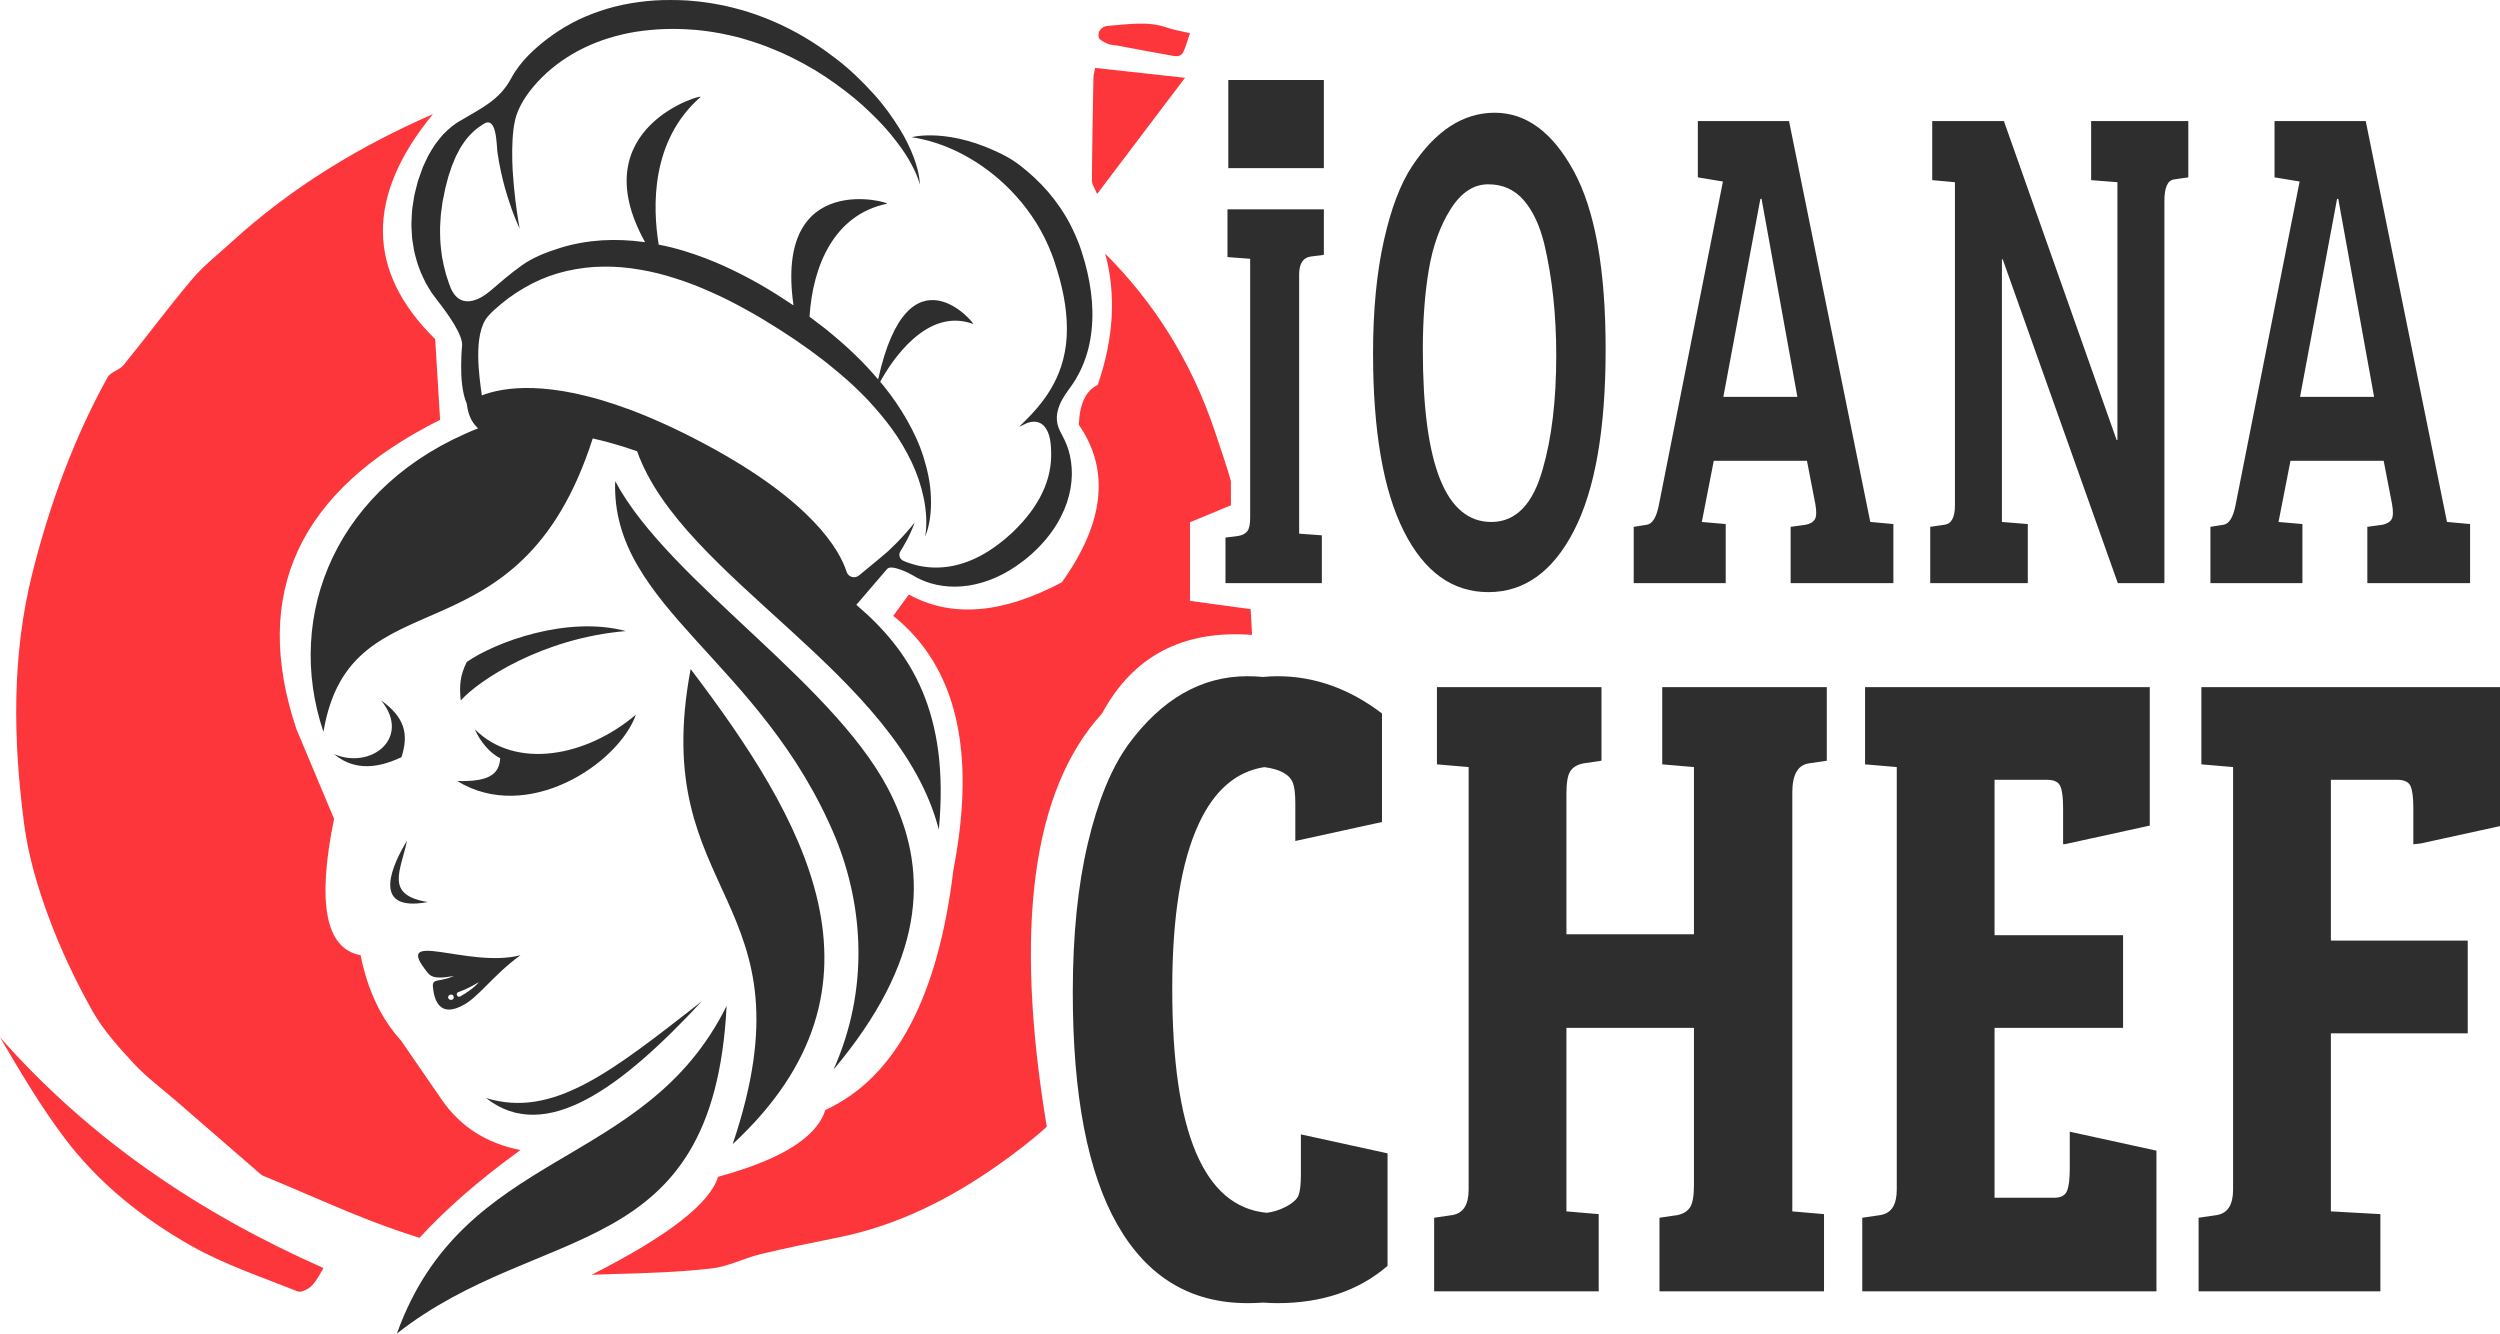 <?xml version="1.0" encoding="UTF-8" standalone="no"?>
<!-- Generator: Gravit.io -->
<svg xmlns="http://www.w3.org/2000/svg" xmlns:xlink="http://www.w3.org/1999/xlink" style="isolation:isolate" viewBox="0 0 150 80.013" width="150pt" height="80.013pt"><defs><clipPath id="_clipPath_cYjXkU8D6VLj4GkqehNrqYKb6QGOaasq"><rect width="150" height="80.013"/></clipPath></defs><g clip-path="url(#_clipPath_cYjXkU8D6VLj4GkqehNrqYKb6QGOaasq)"><rect width="150" height="80.013" style="fill:rgb(0,0,0)" fill-opacity="0"/><g><path d=" M 36.911 28.869 C 40.163 34.977 50.526 41.237 53.595 47.953 C 55.722 52.511 55.449 57.707 50.009 64.18 C 52.167 59.349 51.802 54.365 50.131 50.263 C 45.724 39.657 36.638 36.435 36.911 28.869 L 36.911 28.869 L 36.911 28.869 L 36.911 28.869 Z  M 41.439 40.143 C 48.155 49.016 54.263 59.106 43.961 68.648 C 49.006 53.696 38.826 54 41.439 40.143 L 41.439 40.143 L 41.439 40.143 L 41.439 40.143 Z  M 43.597 60.351 C 42.807 75.941 32.474 73.206 23.814 80.013 C 27.825 68.83 38.704 70.258 43.597 60.351 L 43.597 60.351 L 43.597 60.351 L 43.597 60.351 Z  M 29.162 65.882 C 33.204 67.128 36.729 64.272 42.108 60.078 C 37.367 65.183 32.748 68.708 29.162 65.882 L 29.162 65.882 L 29.162 65.882 L 29.162 65.882 Z  M 28.737 58.923 C 28.433 59.288 28.007 59.561 27.582 59.804 C 27.4 59.835 27.339 59.592 27.491 59.531 C 27.916 59.379 28.342 59.166 28.737 58.923 L 28.737 58.923 L 28.737 58.923 L 28.737 58.923 Z  M 27.035 59.683 C 27.126 59.652 27.217 59.713 27.217 59.804 C 27.248 59.895 27.187 59.987 27.096 59.987 C 27.005 60.017 26.913 59.956 26.883 59.865 C 26.883 59.774 26.943 59.683 27.035 59.683 L 27.035 59.683 L 27.035 59.683 L 27.035 59.683 Z  M 24.421 50.445 C 23.632 51.721 22.112 54.791 25.667 54.122 C 23.085 53.696 24.027 52.299 24.421 50.445 L 24.421 50.445 L 24.421 50.445 L 24.421 50.445 Z  M 27.643 42.027 C 28.737 40.812 32.535 38.289 37.55 37.864 C 34.024 36.922 29.71 38.532 28.007 39.717 C 27.612 40.507 27.552 41.085 27.643 42.027 L 27.643 42.027 L 27.643 42.027 L 27.643 42.027 Z  M 30.013 45.491 C 29.375 45.187 28.767 44.428 28.494 43.759 C 30.925 46.19 35.149 45.431 38.157 42.878 C 37.093 45.856 31.624 49.442 27.431 46.859 C 29.375 46.92 29.952 46.434 30.013 45.491 L 30.013 45.491 L 30.013 45.491 L 30.013 45.491 Z  M 22.872 42.027 C 24.27 43.03 24.543 44.032 24.088 45.431 C 22.355 46.251 21.079 46.099 20.045 45.248 C 22.264 46.19 24.695 44.276 22.872 42.027 L 22.872 42.027 L 22.872 42.027 L 22.872 42.027 Z  M 28.688 25.701 L 28.688 25.701 C 20.187 29.057 17.031 36.88 19.407 43.911 C 21.029 34.24 31.12 40.184 35.564 26.307 C 36.229 26.458 36.902 26.642 37.578 26.858 C 37.797 26.928 38.014 27.001 38.227 27.077 C 40.947 34.716 53.915 40.42 56.33 49.776 C 56.989 42.809 54.693 39.105 51.38 36.29 C 52.087 35.469 52.78 34.665 53.232 34.133 C 53.476 33.847 54.576 34.402 54.727 34.496 C 55.035 34.69 55.414 34.87 55.853 35 C 56.293 35.128 56.795 35.207 57.327 35.199 C 57.859 35.194 58.422 35.108 58.976 34.938 C 59.531 34.771 60.077 34.521 60.589 34.211 C 60.848 34.054 61.087 33.892 61.338 33.699 L 61.523 33.558 L 61.682 33.427 L 61.855 33.279 L 62.023 33.127 C 62.469 32.718 62.87 32.254 63.212 31.754 C 63.552 31.253 63.827 30.711 64.015 30.154 C 64.205 29.598 64.3 29.026 64.311 28.487 C 64.318 27.945 64.242 27.438 64.109 26.996 C 63.974 26.554 63.77 26.19 63.604 25.868 C 63.028 24.753 63.884 23.712 64.24 23.213 C 64.6 22.718 64.918 22.119 65.144 21.443 C 65.377 20.77 65.503 20.023 65.536 19.255 C 65.572 18.486 65.504 17.696 65.363 16.917 C 65.323 16.724 65.282 16.529 65.242 16.334 L 65.093 15.743 C 65.04 15.55 64.984 15.379 64.929 15.196 L 64.887 15.06 L 64.832 14.9 L 64.73 14.61 C 64.434 13.847 64.062 13.111 63.604 12.45 C 63.153 11.784 62.632 11.186 62.074 10.669 C 61.519 10.15 60.943 9.684 60.331 9.362 C 56.988 7.605 54.699 8.23 54.699 8.23 C 54.699 8.23 54.794 8.246 54.971 8.278 C 55.149 8.306 55.4 8.368 55.718 8.445 C 56.348 8.62 57.218 8.932 58.153 9.477 C 58.62 9.747 59.105 10.071 59.58 10.457 C 60.056 10.838 60.527 11.276 60.966 11.767 C 61.41 12.254 61.816 12.799 62.18 13.379 C 62.54 13.961 62.851 14.583 63.099 15.23 L 63.189 15.473 L 63.229 15.58 L 63.272 15.715 C 63.327 15.892 63.392 16.079 63.44 16.248 L 63.584 16.745 C 63.626 16.916 63.669 17.086 63.711 17.255 C 63.87 17.934 63.967 18.606 64.002 19.255 C 64.031 19.903 64.005 20.53 63.891 21.109 C 63.783 21.69 63.608 22.228 63.384 22.705 C 62.941 23.663 62.336 24.378 61.891 24.857 C 61.663 25.093 61.481 25.283 61.351 25.406 C 61.223 25.532 61.154 25.599 61.154 25.599 C 61.154 25.599 61.249 25.574 61.407 25.486 C 61.927 25.199 62.646 25.138 62.948 26.136 C 63.041 26.443 63.061 26.802 63.07 27.175 C 63.079 27.549 63.043 27.946 62.958 28.349 C 62.915 28.551 62.86 28.755 62.788 28.958 C 62.721 29.163 62.636 29.367 62.537 29.569 C 62.444 29.773 62.332 29.974 62.209 30.172 C 62.091 30.372 61.955 30.568 61.81 30.76 C 61.524 31.148 61.188 31.513 60.832 31.863 L 60.696 31.991 L 60.679 32.007 L 60.674 32.011 C 60.674 32.012 60.674 32.011 60.676 32.01 L 60.673 32.013 L 60.634 32.047 L 60.556 32.115 L 60.402 32.252 L 60.264 32.369 C 60.087 32.522 59.878 32.676 59.683 32.816 C 59.286 33.103 58.873 33.341 58.456 33.531 C 58.041 33.725 57.619 33.858 57.207 33.946 C 56.795 34.032 56.393 34.061 56.016 34.053 C 55.64 34.04 55.291 33.988 54.982 33.913 C 54.677 33.834 54.407 33.742 54.193 33.643 C 54.191 33.642 54.19 33.641 54.188 33.64 C 53.975 33.542 53.897 33.277 54.023 33.078 C 54.078 32.99 54.133 32.902 54.186 32.812 L 54.382 32.457 C 54.445 32.337 54.516 32.224 54.568 32.098 C 54.68 31.853 54.795 31.607 54.871 31.35 C 54.794 31.46 54.704 31.561 54.626 31.665 L 54.366 31.964 C 54.193 32.163 54.007 32.351 53.831 32.542 L 53.268 33.088 C 53.146 33.207 52.187 33.996 51.538 34.527 C 51.283 34.736 50.899 34.624 50.798 34.311 C 50.383 33.018 48.744 30.083 42.277 26.633 C 40.59 25.734 39.08 25.058 37.73 24.555 C 37.73 24.549 37.73 24.543 37.729 24.537 L 37.729 24.537 L 37.677 24.537 C 32.898 22.774 30.184 23.23 28.911 23.724 C 28.761 22.644 28.367 20.068 29.26 19.001 C 29.501 18.712 29.791 18.469 30.079 18.229 C 30.654 17.747 31.285 17.346 31.939 17.007 C 32.597 16.673 33.292 16.421 34.005 16.258 C 34.718 16.099 35.445 16.001 36.179 15.999 C 36.912 15.986 37.649 16.048 38.379 16.176 C 39.11 16.297 39.836 16.478 40.549 16.711 C 41.264 16.937 41.969 17.212 42.66 17.523 C 43.353 17.828 44.037 18.173 44.702 18.542 C 44.867 18.636 45.029 18.719 45.2 18.82 L 45.703 19.112 L 46.687 19.72 L 47.654 20.35 L 48.598 21.012 C 48.903 21.243 49.216 21.467 49.517 21.704 C 49.812 21.947 50.117 22.18 50.404 22.432 C 50.996 22.919 51.541 23.452 52.073 23.999 C 52.588 24.558 53.083 25.137 53.53 25.753 C 53.977 26.368 54.361 27.026 54.692 27.712 C 55.017 28.4 55.267 29.127 55.423 29.88 C 55.574 30.634 55.639 31.42 55.51 32.201 C 55.805 31.461 55.887 30.637 55.853 29.829 C 55.83 29.016 55.655 28.21 55.412 27.43 C 55.169 26.646 54.816 25.901 54.411 25.19 C 54.006 24.479 53.543 23.801 53.029 23.167 C 52.957 23.08 52.884 22.994 52.81 22.908 C 53.464 21.708 55.591 18.404 58.383 19.437 L 58.383 19.437 C 58.59 19.514 54.502 14.508 52.688 22.764 C 52.273 22.278 51.841 21.805 51.382 21.364 C 50.804 20.79 50.183 20.269 49.558 19.753 L 48.594 19.018 L 48.572 19.003 C 48.761 15.946 50.047 12.881 53.217 12.224 L 53.217 12.224 L 53.217 12.224 C 53.502 12.165 46.433 10.084 47.611 18.324 L 47.605 18.319 L 46.592 17.661 L 46.079 17.346 C 45.912 17.244 45.728 17.138 45.551 17.037 C 44.84 16.635 44.118 16.264 43.371 15.927 C 42.622 15.597 41.852 15.304 41.063 15.06 C 40.558 14.907 40.044 14.777 39.522 14.678 C 39.151 12.409 39.041 8.433 42.036 5.817 L 42.036 5.817 L 42.036 5.817 C 42.287 5.597 34.86 7.616 38.706 14.532 C 38.681 14.528 38.656 14.524 38.63 14.521 C 37.803 14.408 36.958 14.369 36.116 14.42 C 35.274 14.475 34.433 14.619 33.624 14.87 C 32.816 15.123 32.009 15.427 31.324 15.913 C 30.591 16.434 30.013 16.947 29.381 17.483 C 28.813 17.963 27.511 18.726 26.952 17.045 C 26.893 16.865 26.831 16.679 26.768 16.487 C 26.724 16.291 26.66 16.097 26.618 15.894 C 26.588 15.686 26.524 15.485 26.504 15.271 C 26.443 14.847 26.406 14.408 26.405 13.96 C 26.405 13.736 26.402 13.512 26.424 13.284 C 26.44 13.058 26.447 12.825 26.488 12.613 L 26.529 12.287 C 26.536 12.231 26.539 12.18 26.55 12.121 L 26.589 11.936 C 26.617 11.814 26.641 11.691 26.664 11.567 L 26.7 11.383 L 26.717 11.296 L 26.72 11.283 L 26.732 11.242 C 26.795 11.023 26.851 10.803 26.904 10.584 C 26.973 10.375 27.048 10.172 27.111 9.965 C 27.184 9.766 27.277 9.583 27.349 9.39 C 27.437 9.21 27.535 9.042 27.622 8.869 C 27.825 8.554 28.031 8.253 28.271 8.026 C 28.498 7.778 28.755 7.608 28.994 7.454 C 29.808 6.885 29.79 8.689 29.843 9.113 C 29.901 9.535 29.976 9.93 30.057 10.296 C 30.213 11.03 30.399 11.654 30.57 12.16 C 30.736 12.668 30.894 13.057 31.003 13.32 C 31.113 13.584 31.179 13.721 31.179 13.721 C 31.179 13.721 31.154 13.571 31.106 13.291 C 31.058 13.012 31 12.599 30.93 12.078 C 30.867 11.556 30.802 10.922 30.758 10.2 C 30.723 9.449 30.706 8.593 30.814 7.711 C 30.824 7.646 30.835 7.581 30.845 7.516 C 30.867 7.403 30.889 7.289 30.911 7.175 C 30.951 7 31.018 6.811 31.098 6.617 C 31.269 6.229 31.504 5.835 31.793 5.461 C 32.372 4.713 33.121 4.02 33.995 3.458 C 34.868 2.892 35.865 2.457 36.926 2.171 C 37.457 2.027 38.003 1.916 38.561 1.849 C 39.113 1.782 39.692 1.737 40.242 1.737 C 40.506 1.728 40.823 1.745 41.12 1.753 L 41.531 1.78 C 41.672 1.792 41.814 1.795 41.954 1.815 C 42.517 1.874 43.076 1.963 43.625 2.084 C 43.901 2.136 44.17 2.215 44.442 2.28 C 44.708 2.363 44.979 2.43 45.239 2.525 C 45.767 2.692 46.277 2.896 46.774 3.111 C 47.765 3.544 48.691 4.054 49.526 4.606 C 50.356 5.166 51.118 5.741 51.771 6.333 C 52.423 6.925 52.991 7.506 53.447 8.062 C 53.902 8.619 54.272 9.13 54.531 9.58 C 54.789 10.029 54.97 10.403 55.059 10.667 C 55.113 10.797 55.137 10.905 55.162 10.974 C 55.183 11.044 55.195 11.08 55.195 11.08 C 55.195 11.08 55.192 11.042 55.186 10.969 C 55.176 10.896 55.179 10.787 55.15 10.646 C 55.108 10.36 55.014 9.947 54.825 9.441 C 54.632 8.938 54.359 8.336 53.959 7.696 C 53.56 7.058 53.072 6.353 52.446 5.665 C 51.823 4.975 51.105 4.256 50.259 3.596 C 49.412 2.94 48.467 2.302 47.417 1.761 C 46.365 1.229 45.221 0.769 44.006 0.469 C 43.703 0.391 43.397 0.32 43.086 0.267 C 42.777 0.202 42.462 0.163 42.148 0.118 C 41.991 0.093 41.832 0.084 41.674 0.068 C 41.509 0.054 41.372 0.036 41.184 0.026 C 40.88 0.015 40.594 -0.004 40.255 0.001 C 39.599 -0.004 38.972 0.035 38.334 0.123 C 37.7 0.207 37.07 0.333 36.459 0.516 C 35.848 0.697 35.254 0.923 34.687 1.193 C 34.123 1.468 33.588 1.787 33.092 2.144 C 32.102 2.862 31.207 3.694 30.675 4.691 C 29.969 6.016 28.87 6.493 27.68 7.209 C 27.292 7.411 26.933 7.716 26.584 8.069 C 26.424 8.253 26.267 8.451 26.112 8.657 C 25.976 8.869 25.833 9.09 25.707 9.32 C 25.592 9.551 25.476 9.791 25.369 10.036 C 25.277 10.283 25.186 10.534 25.101 10.79 L 25.085 10.838 L 25.077 10.862 L 25.073 10.874 L 25.061 10.919 L 25.038 11.01 L 24.991 11.192 C 24.959 11.313 24.928 11.434 24.9 11.557 L 24.857 11.741 C 24.844 11.806 24.834 11.88 24.823 11.95 L 24.758 12.374 C 24.71 12.66 24.708 12.934 24.694 13.21 C 24.67 13.485 24.696 13.762 24.712 14.035 C 24.717 14.308 24.769 14.577 24.813 14.842 C 24.847 15.108 24.927 15.364 24.993 15.615 C 25.06 15.867 25.159 16.105 25.246 16.338 C 25.343 16.568 25.452 16.787 25.556 16.998 C 25.679 17.202 25.79 17.402 25.913 17.585 C 26.046 17.762 26.169 17.933 26.295 18.094 C 26.899 18.874 27.794 20.121 27.725 20.755 C 27.682 21.143 27.675 21.534 27.67 21.923 C 27.67 22.313 27.678 22.704 27.728 23.092 C 27.779 23.478 27.851 23.867 28.006 24.221 C 28.089 24.895 28.294 25.342 28.688 25.701 L 28.688 25.701 Z  M 25.698 58.407 C 23.388 55.611 28.099 58.133 31.229 57.312 C 29.587 58.498 28.646 59.926 27.704 60.351 C 26.822 60.807 26.184 60.595 26.002 59.44 C 25.941 59.045 25.941 58.893 26.245 58.832 C 26.579 58.771 26.792 58.741 27.248 58.559 C 26.761 58.619 26.032 58.801 25.698 58.407 L 25.698 58.407 L 25.698 58.407 L 25.698 58.407 Z " fill-rule="evenodd" fill="rgb(46,46,46)"/><path d=" M 124.186 67.902 L 124.186 70.121 L 124.186 70.121 Q 124.186 71.048 124.02 71.457 L 124.02 71.457 L 124.02 71.457 Q 123.853 71.865 123.252 71.865 Q 123.252 71.865 123.252 71.865 L 123.252 71.865 L 119.673 71.865 L 119.673 61.671 L 125.588 61.671 L 127.384 61.671 L 127.384 56.11 L 125.588 56.11 L 119.673 56.11 L 119.673 46.788 L 122.818 46.788 L 122.818 46.788 Q 123.452 46.788 123.619 47.169 L 123.619 47.169 L 123.619 47.169 Q 123.786 47.551 123.786 48.478 L 123.786 48.478 L 123.786 50.658 L 123.938 50.641 L 123.938 50.641 L 123.938 50.641 L 123.938 50.641 L 128.986 49.536 L 128.986 41.227 L 127.191 41.227 L 113.698 41.227 L 111.903 41.227 L 111.903 45.861 L 113.806 46.024 L 113.806 71.375 L 113.806 71.375 Q 113.806 72.738 112.838 72.901 L 112.838 72.901 L 111.736 73.065 L 111.736 77.481 L 113.531 77.481 L 127.591 77.481 L 129.387 77.481 L 129.387 69.04 L 124.186 67.902 Z  M 78.053 68.063 L 78.053 70.502 L 78.053 70.502 Q 78.053 71.32 77.919 71.702 L 77.919 71.702 L 77.919 71.702 Q 77.786 72.084 77.085 72.438 L 77.085 72.438 L 77.085 72.438 Q 76.566 72.7 76.001 72.768 Q 70.335 72.225 70.335 59.326 L 70.335 59.326 L 70.335 59.326 Q 70.335 52.839 71.937 49.404 L 71.937 49.404 L 71.937 49.404 Q 73.331 46.417 75.86 46.028 L 75.86 46.028 L 75.86 46.028 L 75.86 46.028 Q 77.305 46.216 77.586 47.006 L 77.586 47.006 L 77.586 47.006 L 77.586 47.006 Q 77.719 47.387 77.719 48.205 L 77.719 48.205 L 77.719 50.459 L 77.719 50.459 L 82.919 49.321 L 82.919 42.808 L 82.919 42.808 Q 79.982 40.573 76.644 40.573 L 76.644 40.573 L 76.644 40.573 Q 76.21 40.573 75.788 40.618 Q 75.322 40.573 74.849 40.573 L 74.849 40.573 L 74.849 40.573 Q 70.709 40.573 67.705 44.661 L 67.705 44.661 L 67.705 44.661 Q 66.17 46.788 65.269 50.604 L 65.269 50.604 L 65.269 50.604 Q 64.367 54.42 64.367 59.545 L 64.367 59.545 L 64.367 59.545 Q 64.367 68.812 67.055 73.501 L 67.055 73.501 L 67.055 73.501 Q 69.741 78.189 74.849 78.189 L 74.849 78.189 L 74.849 78.189 Q 75.336 78.189 75.803 78.156 Q 76.215 78.189 76.644 78.189 L 76.644 78.189 L 76.644 78.189 Q 80.649 78.189 83.253 75.954 L 83.253 75.954 L 83.253 69.201 L 78.053 68.063 L 78.053 68.063 Z  M 145.236 50.609 L 144.8 50.658 L 144.8 48.478 L 144.8 48.478 Q 144.8 47.551 144.633 47.169 L 144.633 47.169 L 144.633 47.169 Q 144.466 46.788 143.832 46.788 L 143.832 46.788 L 143.832 46.788 L 139.853 46.788 L 139.853 56.437 L 146.269 56.437 L 148.064 56.437 L 148.064 61.998 L 146.269 61.998 L 139.853 61.998 L 139.853 72.683 L 142.823 72.847 L 142.823 77.481 L 142.823 77.481 L 141.028 77.481 L 141.028 77.481 L 133.711 77.481 L 131.916 77.481 L 131.916 73.065 L 133.017 72.901 L 133.017 72.901 Q 133.985 72.738 133.985 71.375 L 133.985 71.375 L 133.985 46.024 L 132.082 45.861 L 132.082 41.227 L 133.878 41.227 L 148.205 41.227 L 150 41.227 L 150 49.567 L 145.236 50.609 L 145.236 50.609 L 145.236 50.609 L 145.236 50.609 L 145.236 50.609 Z  M 101.637 61.671 L 101.637 71.102 L 101.637 71.102 L 101.637 71.102 Q 101.637 72.084 101.403 72.438 L 101.403 72.438 L 101.403 72.438 Q 101.17 72.792 100.669 72.901 L 100.669 72.901 L 99.568 73.065 L 99.568 77.481 L 101.363 77.481 L 107.645 77.481 L 107.645 77.481 L 109.441 77.481 L 109.441 72.847 L 107.538 72.683 L 107.538 47.551 L 107.538 47.551 Q 107.538 45.97 108.506 45.806 L 108.506 45.806 L 109.608 45.643 L 109.608 41.227 L 107.812 41.227 L 101.53 41.227 L 99.734 41.227 L 99.734 45.861 L 101.637 46.024 L 101.637 56.056 L 93.986 56.056 L 93.986 47.605 L 93.986 47.605 Q 93.986 46.624 94.22 46.27 L 94.22 46.27 L 94.22 46.27 Q 94.453 45.915 94.988 45.806 L 94.988 45.806 L 96.089 45.643 L 96.089 41.227 L 94.294 41.227 L 88.011 41.227 L 86.216 41.227 L 86.216 45.861 L 88.118 46.024 L 88.118 71.375 L 88.118 71.375 Q 88.118 72.738 87.151 72.901 L 87.151 72.901 L 86.049 73.065 L 86.049 77.481 L 87.844 77.481 L 94.127 77.481 L 95.922 77.481 L 95.922 72.847 L 93.986 72.683 L 93.986 61.671 L 101.637 61.671 L 101.637 61.671 L 101.637 61.671 L 101.637 61.671 L 101.637 61.671 L 101.637 61.671 Z " fill-rule="evenodd" fill="rgb(46,46,46)"/><path d=" M 75.123 38.095 C 75.102 37.58 75.073 37.064 75.037 36.549 L 75.037 36.549 L 71.399 36.051 L 71.399 31.335 L 73.854 30.317 L 73.854 28.86 C 73.572 27.87 73.23 26.895 72.906 25.923 C 71.461 21.601 69.193 18.095 66.313 15.22 Q 67.307 18.902 65.866 23.092 Q 64.797 23.601 64.73 25.486 Q 67.547 29.565 63.711 34.938 Q 58.352 37.784 54.531 35.67 L 53.595 36.952 Q 59.273 41.493 57.207 52.176 Q 55.813 63.714 49.517 66.599 Q 48.765 69.056 43.086 70.607 Q 42.345 73.018 35.495 76.488 L 35.495 76.488 C 36.002 76.475 36.509 76.45 37.011 76.437 C 38.913 76.387 40.818 76.322 42.71 76.105 C 43.701 75.99 44.655 75.484 45.642 75.247 C 47.202 74.869 48.773 74.555 50.342 74.237 C 53.794 73.537 56.965 71.97 59.931 69.87 C 60.915 69.173 61.896 68.431 62.806 67.603 Q 59.836 49.699 66.123 42.808 Q 68.923 37.626 75.123 38.095 L 75.123 38.095 L 75.123 38.095 L 75.123 38.095 Z  M 25.169 74.27 C 24.799 74.152 24.429 74.031 24.06 73.906 C 21.309 72.976 18.639 71.72 15.933 70.607 C 15.835 70.565 15.728 70.531 15.648 70.461 C 13.948 68.992 12.254 67.52 10.558 66.047 C 9.707 65.31 8.798 64.643 8.025 63.809 C 7.117 62.829 6.186 61.806 5.519 60.611 C 4.52 58.824 3.624 56.931 2.901 54.973 C 2.254 53.22 1.701 51.354 1.453 49.477 C 0.784 44.41 0.694 39.33 1.956 34.332 C 2.999 30.204 4.444 26.281 6.445 22.653 C 6.637 22.304 7.156 22.223 7.418 21.901 C 8.801 20.201 10.115 18.424 11.524 16.756 C 12.215 15.938 13.056 15.289 13.835 14.575 C 17.523 11.195 21.637 8.746 25.976 6.847 Q 19.907 14.25 26.112 20.35 L 26.405 25.19 Q 13.677 31.549 17.79 43.759 L 20.045 49.131 Q 18.484 56.733 21.636 57.312 Q 22.264 60.456 24.06 62.432 L 26.55 66.047 Q 28.214 68.415 31.229 69.003 Q 27.615 71.608 25.169 74.27 L 25.169 74.27 L 25.169 74.27 L 25.169 74.27 L 25.169 74.27 L 25.169 74.27 Z  M 65.827 11.64 C 65.696 11.314 65.515 11.075 65.516 10.837 C 65.527 8.767 65.569 6.697 65.607 4.627 C 65.609 4.505 65.65 4.383 65.707 4.076 C 67.483 4.271 69.245 4.464 71.099 4.668 C 69.307 7.037 67.621 9.267 65.827 11.64 L 65.827 11.64 L 65.827 11.64 Z  M 71.399 1.991 C 71.256 2.407 71.161 2.749 71.022 3.073 C 70.839 3.498 70.459 3.362 70.146 3.308 C 69.106 3.13 68.071 2.927 67.033 2.734 C 66.846 2.7 66.642 2.707 66.475 2.63 C 66.264 2.534 65.944 2.394 65.918 2.233 C 65.858 1.869 66.083 1.58 66.491 1.551 C 67.665 1.467 68.84 1.247 70.006 1.652 C 70.44 1.803 70.903 1.873 71.399 1.991 L 71.399 1.991 Z  M 19.407 76.083 C 19.223 76.378 19.028 76.811 18.718 77.13 C 18.515 77.343 18.074 77.568 17.865 77.486 C 15.706 76.621 13.468 75.879 11.458 74.739 C 8.543 73.087 5.903 70.981 3.867 68.275 C 2.431 66.371 1.217 64.307 0 62.236 C 5.399 68.364 11.97 72.79 19.407 76.083 Z " fill-rule="evenodd" fill="rgb(252,54,58)"/><path d=" M 75.01 31.04 L 75.01 31.04 L 75.01 15.527 L 73.648 15.425 L 73.648 12.559 L 79.431 12.559 L 79.431 15.291 L 78.642 15.392 L 78.642 15.392 Q 77.949 15.493 77.949 16.471 L 77.949 16.471 L 77.949 32.019 L 79.311 32.12 L 79.311 34.986 L 73.529 34.986 L 73.529 32.255 L 74.317 32.153 L 74.317 32.153 Q 74.676 32.086 74.843 31.867 L 74.843 31.867 L 74.843 31.867 Q 75.01 31.648 75.01 31.04 L 75.01 31.04 L 75.01 31.04 L 75.01 31.04 L 75.01 31.04 Z  M 85.37 20.98 L 85.37 20.98 L 85.37 20.98 Q 85.37 31.318 89.48 31.318 L 89.48 31.318 L 89.48 31.318 Q 91.678 31.318 92.562 28.15 L 92.562 28.15 L 92.562 28.15 Q 93.375 25.357 93.375 21.313 L 93.375 21.313 L 93.375 21.313 Q 93.375 17.686 92.658 14.643 L 92.658 14.643 L 92.658 14.643 Q 92.252 12.976 91.427 12.017 L 91.427 12.017 L 91.427 12.017 Q 90.603 11.058 89.289 11.058 L 89.289 11.058 L 89.289 11.058 Q 87.974 11.058 87.031 12.559 L 87.031 12.559 L 87.031 12.559 Q 86.087 14.06 85.728 16.186 L 85.728 16.186 L 85.728 16.186 Q 85.37 18.312 85.37 20.98 L 85.37 20.98 L 85.37 20.98 L 85.37 20.98 L 85.37 20.98 L 85.37 20.98 Z  M 105.694 11.934 L 105.622 11.934 L 103.4 23.814 L 107.844 23.814 L 105.694 11.934 L 105.694 11.934 L 105.694 11.934 L 105.694 11.934 L 105.694 11.934 Z  M 121.668 34.986 L 115.814 34.986 L 115.814 31.61 L 116.674 31.485 L 116.674 31.485 Q 117.296 31.401 117.296 30.317 L 117.296 30.317 L 117.296 10.933 L 115.934 10.808 L 115.934 7.265 L 120.235 7.265 L 126.997 26.399 L 127.045 26.399 L 127.045 10.933 L 125.468 10.808 L 125.468 7.265 L 131.298 7.265 L 131.298 10.641 L 130.438 10.766 L 130.438 10.766 Q 129.864 10.85 129.864 12.059 L 129.864 12.059 L 129.864 34.986 L 127.069 34.986 L 120.163 15.56 L 120.115 15.56 L 120.115 31.318 L 121.668 31.443 L 121.668 34.986 L 121.668 34.986 L 121.668 34.986 Z  M 140.296 11.934 L 140.224 11.934 L 138.002 23.814 L 142.446 23.814 L 140.296 11.934 L 140.296 11.934 L 140.296 11.934 Z  M 89.683 6.764 L 89.683 6.764 L 89.683 6.764 Q 92.514 6.764 94.426 10.266 L 94.426 10.266 L 94.426 10.266 Q 96.338 13.768 96.338 20.959 L 96.338 20.959 L 96.338 20.959 Q 96.338 28.15 94.438 31.839 L 94.438 31.839 L 94.438 31.839 Q 92.538 35.528 89.301 35.528 L 89.301 35.528 L 89.301 35.528 Q 86.063 35.528 84.223 31.86 L 84.223 31.86 L 84.223 31.86 Q 82.383 28.191 82.383 21.188 L 82.383 21.188 L 82.383 21.188 Q 82.383 17.353 83.028 14.456 L 83.028 14.456 L 83.028 14.456 Q 83.673 11.558 84.725 9.974 L 84.725 9.974 L 84.725 9.974 Q 86.851 6.764 89.683 6.764 L 89.683 6.764 L 89.683 6.764 L 89.683 6.764 L 89.683 6.764 L 89.683 6.764 Z  M 99.529 30.317 L 99.529 30.317 L 103.376 10.891 L 101.87 10.641 L 101.87 7.265 L 107.342 7.265 L 112.217 31.318 L 112.241 31.318 L 113.603 31.443 L 113.603 34.986 L 107.438 34.986 L 107.438 31.61 L 108.346 31.485 L 108.346 31.485 Q 108.752 31.401 108.895 31.151 L 108.895 31.151 L 108.895 31.151 Q 109.039 30.901 108.919 30.234 L 108.919 30.234 L 108.418 27.65 L 102.826 27.65 L 102.109 31.318 L 103.543 31.443 L 103.543 34.986 L 98.023 34.986 L 98.023 31.61 L 98.812 31.485 L 98.812 31.485 Q 99.314 31.401 99.529 30.317 L 99.529 30.317 L 99.529 30.317 L 99.529 30.317 L 99.529 30.317 Z  M 134.131 30.317 L 134.131 30.317 L 137.978 10.891 L 136.472 10.641 L 136.472 7.265 L 141.944 7.265 L 146.819 31.318 L 146.843 31.318 L 148.205 31.443 L 148.205 34.986 L 142.04 34.986 L 142.04 31.61 L 142.948 31.485 L 142.948 31.485 Q 143.354 31.401 143.497 31.151 L 143.497 31.151 L 143.497 31.151 Q 143.641 30.901 143.521 30.234 L 143.521 30.234 L 143.02 27.65 L 137.428 27.65 L 136.711 31.318 L 138.145 31.443 L 138.145 34.986 L 132.625 34.986 L 132.625 31.61 L 133.414 31.485 L 133.414 31.485 Q 133.916 31.401 134.131 30.317 L 134.131 30.317 L 134.131 30.317 Z  M 73.698 4.801 L 79.431 4.801 L 79.431 10.086 L 73.698 10.086 L 73.698 4.801 Z " fill-rule="evenodd" fill="rgb(46,46,46)"/></g></g></svg>